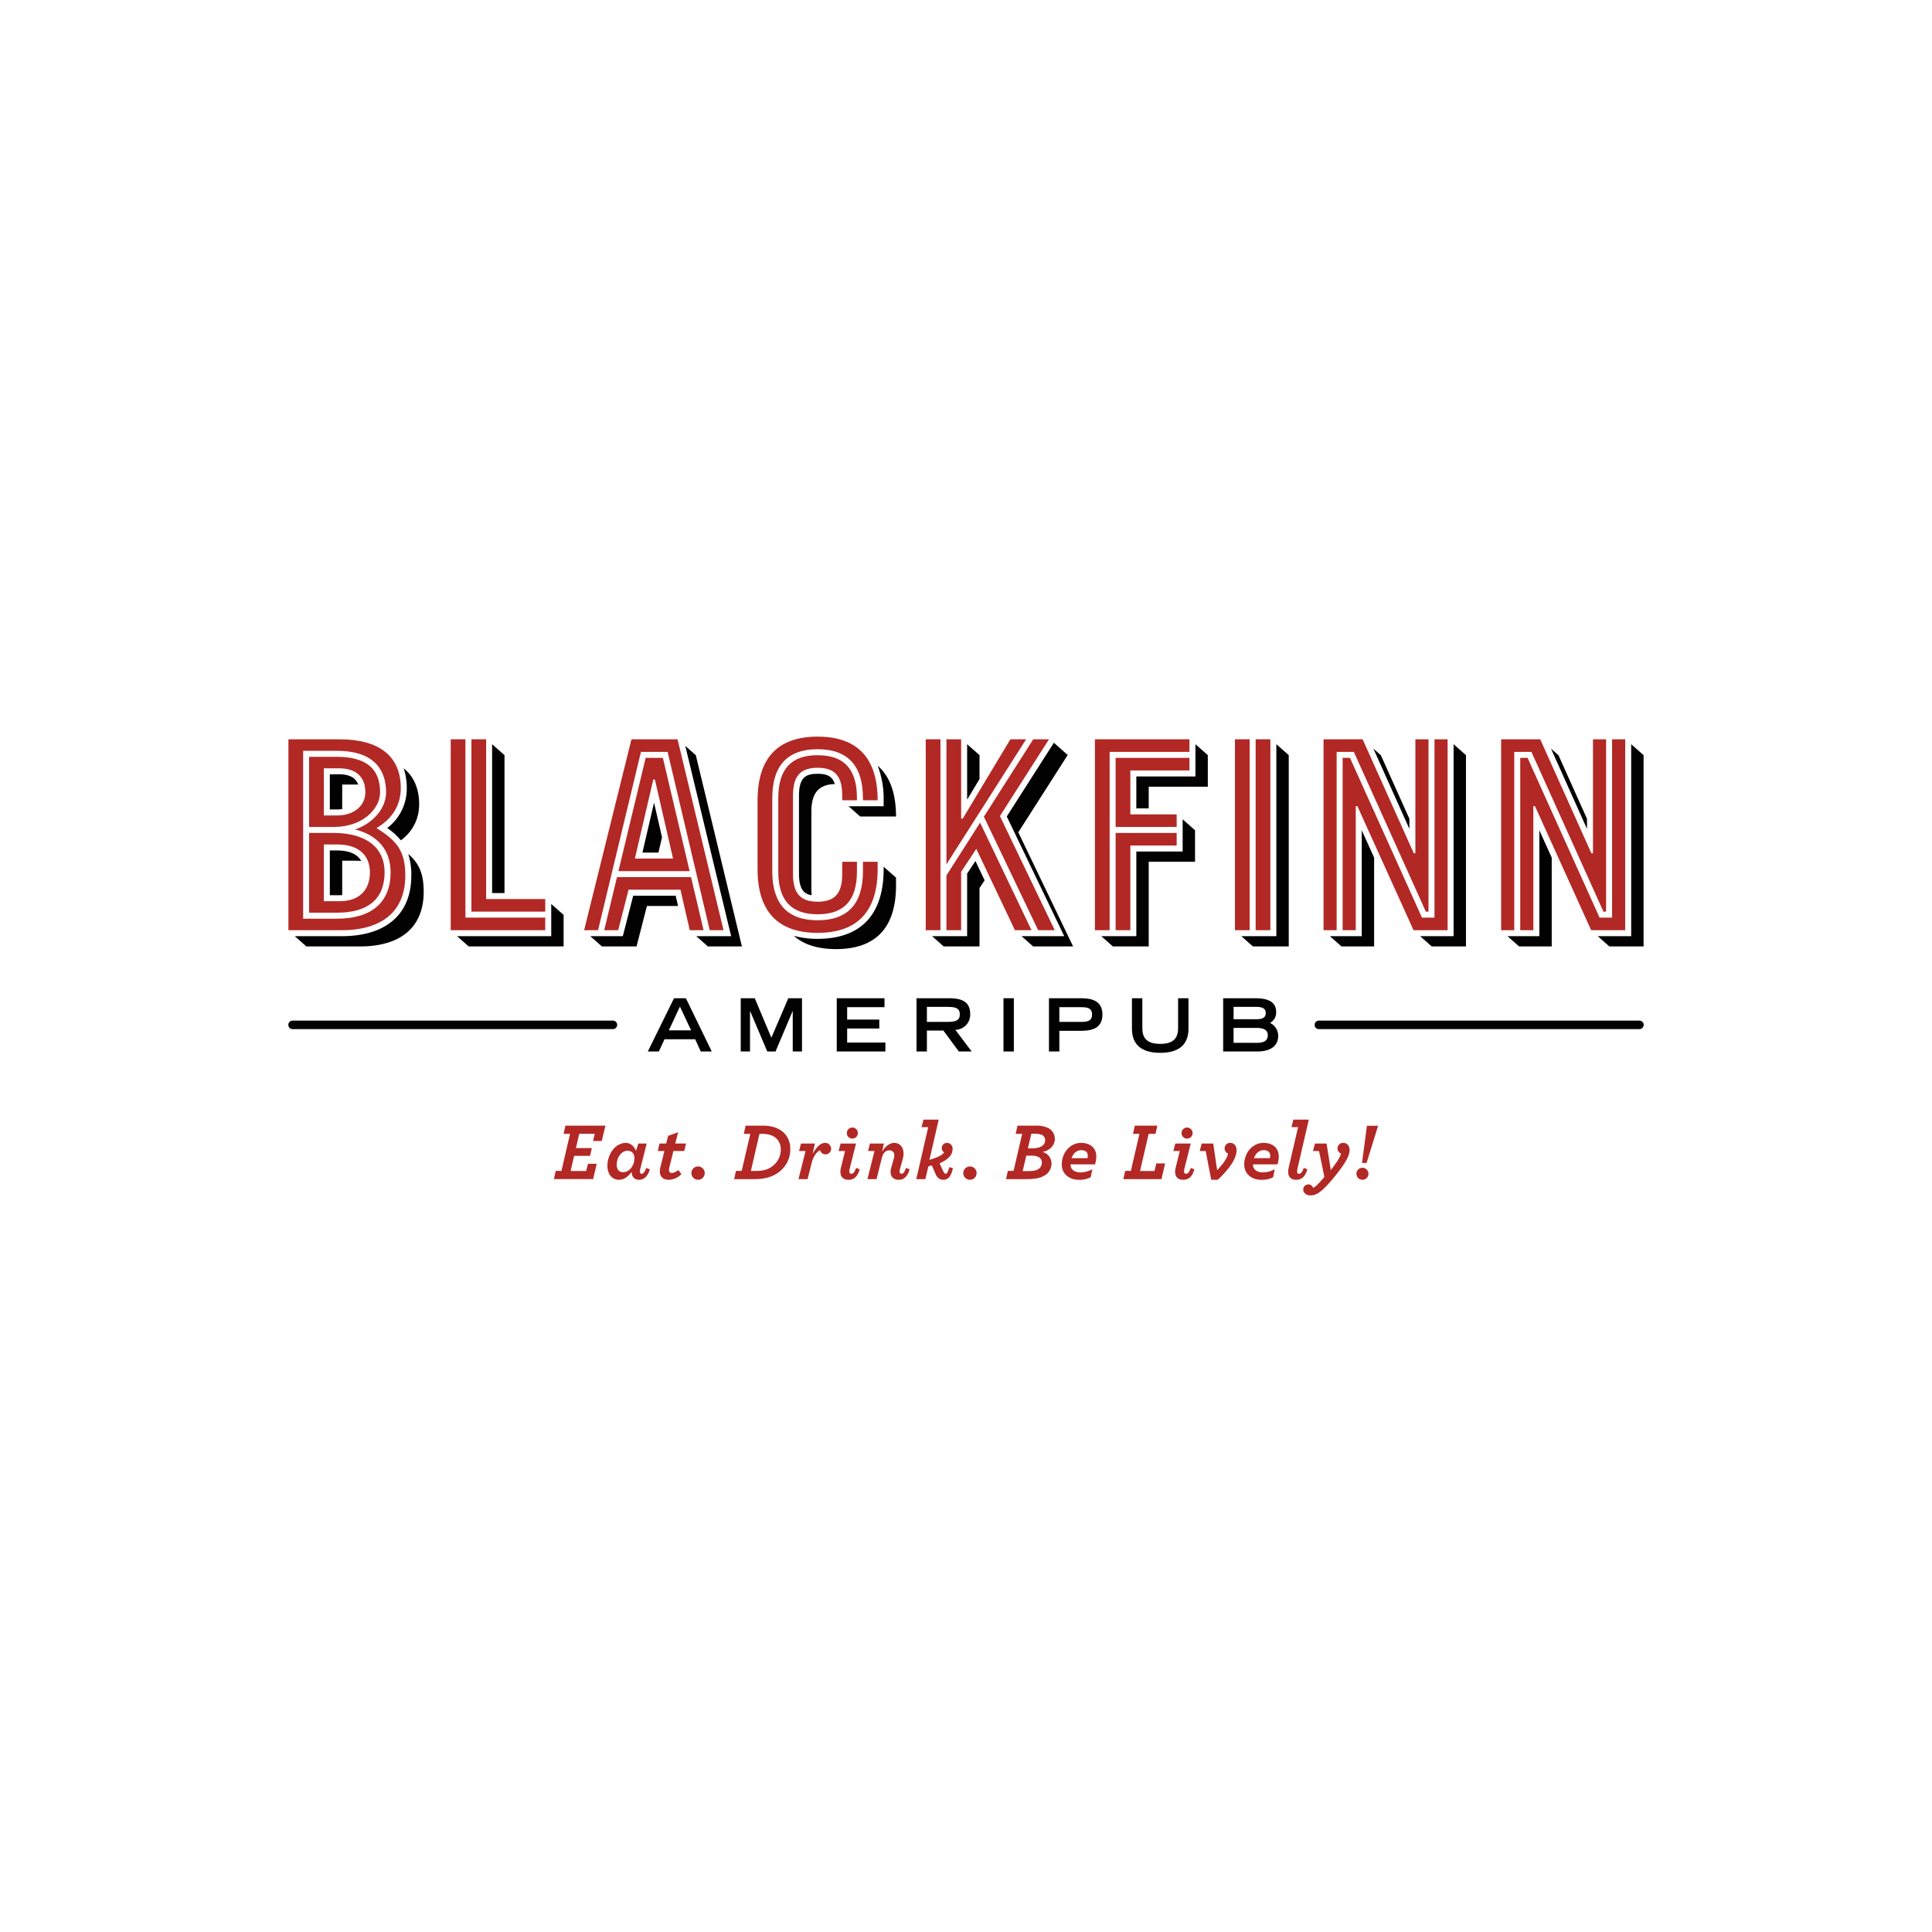 <svg id="51ae1ca7-48e1-4d54-bd05-fee68e425338" data-name="Layer 1" xmlns="http://www.w3.org/2000/svg" viewBox="0 0 960 960"><defs><style>.\33 742175d-5a47-4d89-a6ae-781d0c50a4ff{fill:#010101;}.\34 2e07213-22ef-427f-92e2-ba7880f3c085{fill:#b22825;}</style></defs><title>blackfinn-ameripub-logo</title><path class="3742175d-5a47-4d89-a6ae-781d0c50a4ff" d="M334.912,496.018h5.9l12.855,26.463H348.2l-2.767-6.078H330.188l-2.811,6.078h-5.489Zm8.487,15.946-5.536-11.8-5.528,11.8Z"/><path class="3742175d-5a47-4d89-a6ae-781d0c50a4ff" d="M372.742,502.422h-.069v20.059h-4.6V496.018h6.956l8.264,19.623,8.409-19.623h6.809V522.48h-4.6V502.421h-.067l-8.479,20.059h-4.114Z"/><path class="3742175d-5a47-4d89-a6ae-781d0c50a4ff" d="M415.774,496.018h23.735v4.441H420.947v6.153h15.977v4.439H420.947v6.99h19v4.438H415.774Z"/><path class="3742175d-5a47-4d89-a6ae-781d0c50a4ff" d="M455.409,496.018h15.908c6.256,0,10.766,1.422,10.766,7.9a7.487,7.487,0,0,1-7.384,7.786l8.117,10.776h-6.37l-7.69-10.416H460.57v10.416h-5.16V496.018Zm15.138,11.756c4.224,0,6.371-.619,6.371-3.747,0-3.1-2.148-3.715-6.371-3.715H460.57v7.462Z"/><path class="3742175d-5a47-4d89-a6ae-781d0c50a4ff" d="M498.617,496.018h5.166V522.48h-5.166Z"/><path class="3742175d-5a47-4d89-a6ae-781d0c50a4ff" d="M521.223,496.018h14.741c4.474,0,11.83,0,11.83,8.117,0,8.076-7.356,8.076-11.83,8.076h-9.576v10.27h-5.165Zm15.87,11.756c2.95,0,5.536-.254,5.536-3.675,0-3.383-2.585-3.638-5.536-3.638H526.388v7.314Z"/><path class="3742175d-5a47-4d89-a6ae-781d0c50a4ff" d="M590.554,511.122c0,8.518-5.428,12.016-14.049,12.016-8.638,0-14.05-3.5-14.05-12.016v-15.1h5.166V510.76c0,4.369,1.559,7.932,8.884,7.932,7.308,0,8.883-3.563,8.883-7.932V496.018h5.166Z"/><path class="3742175d-5a47-4d89-a6ae-781d0c50a4ff" d="M607.789,496.018h15.944c6.223,0,10.368,1.747,10.368,6.773a5.748,5.748,0,0,1-3.056,5.491,7.079,7.079,0,0,1,4.077,6.517c0,4.989-3.963,7.681-10.41,7.681H607.789V496.018Zm16.268,10.443c3.383,0,4.878-.835,4.878-3.052,0-2.263-1.5-3.1-4.878-3.1h-11.1v6.148h11.1Zm.141,11.721c3.279,0,5.757-.65,5.757-3.785,0-2.763-2.263-3.636-5.757-3.636H612.951v7.421Z"/><path class="3742175d-5a47-4d89-a6ae-781d0c50a4ff" d="M304.6,511.364H145.429a2.115,2.115,0,1,1,0-4.229H304.6a2.115,2.115,0,0,1,0,4.229Z"/><path class="3742175d-5a47-4d89-a6ae-781d0c50a4ff" d="M814.571,511.364H655.4a2.115,2.115,0,1,1,0-4.229h159.17a2.115,2.115,0,1,1,0,4.229Z"/><polygon class="3742175d-5a47-4d89-a6ae-781d0c50a4ff" points="593.806 412.549 587.655 407.111 587.655 423.115 564.634 423.115 564.634 465.183 547.222 465.183 552.983 470.28 570.786 470.28 570.786 428.21 593.806 428.21 593.806 412.549"/><polygon class="3742175d-5a47-4d89-a6ae-781d0c50a4ff" points="600.156 375.24 594.004 369.801 594.004 385.807 564.634 385.807 564.634 401.683 570.786 401.683 570.786 390.9 600.156 390.9 600.156 375.24"/><polygon class="3742175d-5a47-4d89-a6ae-781d0c50a4ff" points="634.215 369.801 634.215 465.183 616.805 465.183 622.567 470.28 640.368 470.28 640.368 375.24 634.215 369.801"/><polygon class="3742175d-5a47-4d89-a6ae-781d0c50a4ff" points="244.532 369.801 244.532 443.754 250.684 443.754 250.684 375.24 244.532 369.801"/><polygon class="3742175d-5a47-4d89-a6ae-781d0c50a4ff" points="273.904 449.18 273.904 465.183 227.123 465.183 232.884 470.28 280.056 470.28 280.056 454.621 273.904 449.18"/><polygon class="3742175d-5a47-4d89-a6ae-781d0c50a4ff" points="484.688 427.831 480.562 434.094 480.562 465.183 463.151 465.183 468.914 470.28 486.714 470.28 486.714 441.273 489.249 437.426 484.688 427.831"/><polygon class="3742175d-5a47-4d89-a6ae-781d0c50a4ff" points="480.562 369.801 480.562 397.343 486.714 387.102 486.714 375.24 480.562 369.801"/><polygon class="3742175d-5a47-4d89-a6ae-781d0c50a4ff" points="533.22 470.28 505.983 413.568 530.537 375.152 523.665 369.078 500.258 405.703 528.823 465.183 507.603 465.183 513.364 470.28 533.22 470.28"/><polygon class="3742175d-5a47-4d89-a6ae-781d0c50a4ff" points="700.323 406.866 686.159 375.292 682.437 372.001 700.323 411.873 700.323 406.866"/><polygon class="3742175d-5a47-4d89-a6ae-781d0c50a4ff" points="676.642 412.562 676.642 465.183 660.818 465.183 666.58 470.28 682.794 470.28 682.794 426.15 676.642 412.562"/><polygon class="3742175d-5a47-4d89-a6ae-781d0c50a4ff" points="722.285 369.801 722.285 465.183 705.667 465.183 711.428 470.28 728.435 470.28 728.435 375.24 722.285 369.801"/><polygon class="3742175d-5a47-4d89-a6ae-781d0c50a4ff" points="324.998 398.834 319.221 423.644 327.174 423.644 328.947 416.032 324.998 398.834"/><polygon class="3742175d-5a47-4d89-a6ae-781d0c50a4ff" points="368.652 470.28 345.755 375.271 340.518 370.639 363.302 465.183 345.973 465.183 351.734 470.28 368.652 470.28"/><polygon class="3742175d-5a47-4d89-a6ae-781d0c50a4ff" points="335.743 445.075 314.633 445.075 309.473 465.183 293.318 465.183 299.08 470.28 316.294 470.28 321.454 450.17 336.916 450.17 335.743 445.075"/><polygon class="3742175d-5a47-4d89-a6ae-781d0c50a4ff" points="764.891 412.562 764.891 465.183 749.068 465.183 754.828 470.28 771.044 470.28 771.044 426.15 764.891 412.562"/><polygon class="3742175d-5a47-4d89-a6ae-781d0c50a4ff" points="788.571 406.866 774.407 375.292 770.686 372.001 788.571 411.873 788.571 406.866"/><polygon class="3742175d-5a47-4d89-a6ae-781d0c50a4ff" points="810.532 369.801 810.532 465.183 793.916 465.183 799.678 470.28 816.686 470.28 816.686 375.24 810.532 369.801"/><path class="3742175d-5a47-4d89-a6ae-781d0c50a4ff" d="M192.412,411.434a32.813,32.813,0,0,1,6.759,6.111,21.69,21.69,0,0,0,9.1-17.844c0-7.46-2.38-13.326-7.077-17.432l-.626-.547a30.322,30.322,0,0,1,1.552,9.908A24.468,24.468,0,0,1,192.412,411.434Z"/><path class="3742175d-5a47-4d89-a6ae-781d0c50a4ff" d="M177.979,389.851a6.869,6.869,0,0,0-1.709-2.705c-1.668-1.589-4.275-2.395-7.75-2.4h-4.631v17.462h3.706a16.97,16.97,0,0,0,2.446-.18v-12.19h7.61C177.762,389.843,177.872,389.847,177.979,389.851Z"/><path class="3742175d-5a47-4d89-a6ae-781d0c50a4ff" d="M178.839,470.282c20.432,0,31.687-9.657,31.688-27.189,0-8.672-2.115-13.9-7.538-18.665l-.126-.111a33.584,33.584,0,0,1,1.509,10.706c0,9.978-3.279,17.686-9.747,22.911-5.959,4.812-14.341,7.252-24.914,7.252l-23.234,0,5.76,5.093Z"/><path class="3742175d-5a47-4d89-a6ae-781d0c50a4ff" d="M179.488,427.816c-2.42-4.3-7.758-5.23-11.894-5.231h-3.706v22.227h5.029c.383,0,.759-.011,1.123-.03v-17.1h6.683C177.664,427.68,178.591,427.727,179.488,427.816Z"/><path class="3742175d-5a47-4d89-a6ae-781d0c50a4ff" d="M414.817,389.588c-1.315-4.223-4.376-5.1-8.548-5.1-5.865,0-9.26,1.775-9.26,10.849v38.894c0,8.218,2.959,10.051,6.264,10.618-.075-.872-.112-1.709-.112-2.545V403.4C403.161,394.055,406.759,389.778,414.817,389.588Z"/><path class="3742175d-5a47-4d89-a6ae-781d0c50a4ff" d="M406.269,466.506a43.7,43.7,0,0,1-11.85-1.52l.069.058c4.927,4.351,11.962,6.555,20.909,6.555,19.795,0,29.833-10.659,29.833-31.682V436.1l-6.152-5.438v1.188C439.078,454.521,427.733,466.506,406.269,466.506Z"/><path class="3742175d-5a47-4d89-a6ae-781d0c50a4ff" d="M436.306,380.656l-.192-.169a45.741,45.741,0,0,1,2.963,17.224v2.911H421.667l5.761,5.095h17.8C445.218,394.308,442.217,385.877,436.306,380.656Z"/><path class="42e07213-22ef-427f-92e2-ba7880f3c085" d="M276.15,581.823h2.824l4.279-18.41h-3.229l.929-4.076h19.9L299,566.967h-4.319l.85-3.593h-7.713l-1.652,7.1h7.911l-.888,3.875h-7.914l-1.734,7.509h7.71l.929-3.591H296.5l-1.776,7.627h-19.5Z"/><path class="42e07213-22ef-427f-92e2-ba7880f3c085" d="M301.83,579.361c0-6.1,4.078-11.466,9.2-11.466,2.341,0,4.238,1.939,4.964,3.957l1.211-3.634h4.119L318.3,580.249a8.444,8.444,0,0,0-.322,1.9c0,.726.281,1.089.888,1.089.523,0,1.373-.444,2.261-2.906l1.776.687c-1.211,4.158-3.472,5.208-5.411,5.208-2.3,0-3.632-1.574-3.632-4-1.456,2.181-3.6,4-6.34,4C304.213,586.224,301.83,583.478,301.83,579.361Zm13.4-3.794c0-2.3-1.13-3.756-3.472-3.756-2.946,0-5.327,3.312-5.327,6.905,0,2.1,1.051,3.753,3.188,3.753C312.568,582.468,315.233,579.361,315.233,575.567Z"/><path class="42e07213-22ef-427f-92e2-ba7880f3c085" d="M334.615,571.932l-1.9,7.672a8.4,8.4,0,0,0-.284,1.614c0,1.211.6,1.616,1.291,1.616.929,0,1.616-.243,3.391-1.414l1.454,2.018a8.917,8.917,0,0,1-6.378,2.787c-2.341,0-4.319-1.252-4.319-4.241a11.464,11.464,0,0,1,.361-2.38l1.9-7.672H326.86l.85-3.715h3.309l.97-3.833,4.967-1.779-1.414,5.612h5.368l-.926,3.715Z"/><path class="42e07213-22ef-427f-92e2-ba7880f3c085" d="M343.547,582.912a3.311,3.311,0,1,1,3.309,3.312A3.333,3.333,0,0,1,343.547,582.912Z"/><path class="42e07213-22ef-427f-92e2-ba7880f3c085" d="M365.712,581.823h2.824l4.279-18.41h-3.229l.929-4.076h8.678c4.886,0,8.276,1.492,10.495,3.712a10.946,10.946,0,0,1,2.989,7.873,13.614,13.614,0,0,1-4.241,10.256c-3.309,3.309-7.951,4.721-13.319,4.721H364.782Zm10.052,0c4.279,0,6.944-1.089,9.246-3.391a10.221,10.221,0,0,0,2.946-7.307,7.467,7.467,0,0,0-2.018-5.286c-1.492-1.495-3.835-2.424-7.225-2.424h-1.335l-4.277,18.41h2.663Z"/><path class="42e07213-22ef-427f-92e2-ba7880f3c085" d="M400.275,571.932h-3.229l.967-3.715h6.905l-1.13,5.167c2.058-3.753,4.156-5.49,6.256-5.49a2.928,2.928,0,0,1,2.946,2.906,2.791,2.791,0,0,1-2.785,2.785,2.7,2.7,0,0,1-2.664-2.018c-1.294.406-3.35,2.705-4.238,6.3l-2.018,8.033h-4.523Z"/><path class="42e07213-22ef-427f-92e2-ba7880f3c085" d="M417.6,582.267a8.862,8.862,0,0,1,.241-1.977l2.06-8.358h-3.19l.97-3.715h7.669l-3.025,12.032a7.588,7.588,0,0,0-.284,1.856c0,.767.363,1.13.967,1.13.728,0,1.495-.444,2.383-2.906l1.776.687c-1.211,4.158-3.229,5.208-5.53,5.208C418.892,586.224,417.6,584.65,417.6,582.267Zm3.188-19.217a2.745,2.745,0,1,1,2.746,2.705A2.713,2.713,0,0,1,420.788,563.05Z"/><path class="42e07213-22ef-427f-92e2-ba7880f3c085" d="M442.535,582.308a7.166,7.166,0,0,1,.281-2.018l1.332-4.764a4.8,4.8,0,0,0,.2-1.454,2.259,2.259,0,0,0-2.421-2.462c-1.9,0-3.149,1.332-3.794,3.957L435.55,585.9h-4.523l3.513-13.967h-3.229l.967-3.715h6.9L438.3,572.3c1.211-2.261,3.632-4.4,6.015-4.4,2.543,0,4.641,1.817,4.641,5.289a10.276,10.276,0,0,1-.444,2.947l-1.291,4.641a5.316,5.316,0,0,0-.2,1.252c0,.807.325,1.211.929,1.211s1.373-.444,2.261-2.906l1.776.687c-1.051,3.673-2.947,5.208-5.327,5.208C443.867,586.224,442.535,584.567,442.535,582.308Z"/><path class="42e07213-22ef-427f-92e2-ba7880f3c085" d="M455.294,585.9l5.934-25.836h-3.312l.967-3.715h7.55l-4.6,19.984c4.482-1.332,6.541-2.543,7.307-3.756a2.475,2.475,0,0,1-1.211-2.1,2.637,2.637,0,0,1,2.622-2.584,2.827,2.827,0,0,1,2.785,3.028c0,2.785-1.936,5.088-6.459,7.145l1.616,3.513a6,6,0,0,0,.767,1.332.775.775,0,0,0,.645.322c.523,0,1.051-.645,1.817-3.309l1.776.566c-1.051,4.8-2.868,5.733-4.8,5.733a3.6,3.6,0,0,1-2.3-.769,5.235,5.235,0,0,1-1.533-2.137L463,579.037l-1.7.523-1.495,6.337h-4.519Z"/><path class="42e07213-22ef-427f-92e2-ba7880f3c085" d="M478.643,582.912a3.311,3.311,0,1,1,3.312,3.312A3.336,3.336,0,0,1,478.643,582.912Z"/><path class="42e07213-22ef-427f-92e2-ba7880f3c085" d="M500.807,581.823h2.827l4.277-18.41h-3.229l.929-4.076h8.68a14.182,14.182,0,0,1,6.3,1.048,6.086,6.086,0,0,1,3.552,5.49c0,3.554-2.987,6.056-6.254,6.5a5.987,5.987,0,0,1,4.6,5.449,6.932,6.932,0,0,1-2.462,5.612,11.354,11.354,0,0,1-5.571,2.181,24.782,24.782,0,0,1-4.037.281H499.878Zm10.294.081a16.254,16.254,0,0,0,2.625-.2,5.242,5.242,0,0,0,2.9-1.294,3.8,3.8,0,0,0,1.051-2.865c0-2.261-2.1-3.309-5.046-3.309H509.97l-1.817,7.669Zm1.533-11.3c4.36,0,6.7-1.454,6.7-4.117a2.778,2.778,0,0,0-1.9-2.664,10.52,10.52,0,0,0-3.673-.485h-1.291l-1.7,7.266h1.857Z"/><path class="42e07213-22ef-427f-92e2-ba7880f3c085" d="M531.955,578.553v.281c0,1.98,1.616,3.715,4.967,3.715a12.15,12.15,0,0,0,5.852-1.574l-.847,4.037a12.413,12.413,0,0,1-6.015,1.213c-4.322,0-8.317-2.705-8.317-7.591,0-6.015,4.279-10.738,9.566-10.738,4.482,0,7.591,2.424,7.591,6.822a12.828,12.828,0,0,1-.648,3.835h-12.15Zm.486-3.067h7.911a4.567,4.567,0,0,0,.163-1.213c0-1.734-1.131-2.744-3.271-2.744C535.025,571.529,533.287,573.062,532.441,575.486Z"/><path class="42e07213-22ef-427f-92e2-ba7880f3c085" d="M559.087,581.823h2.827l4.277-18.41h-3.229l.929-4.076h11.182l-.929,4.076h-3.389l-4.279,18.448h7.187l.888-3.753h4.4l-1.815,7.791H558.161Z"/><path class="42e07213-22ef-427f-92e2-ba7880f3c085" d="M583.916,582.267a8.721,8.721,0,0,1,.243-1.977l2.06-8.358h-3.19l.967-3.715h7.672l-3.028,12.032a7.691,7.691,0,0,0-.282,1.856c0,.767.363,1.13.969,1.13.728,0,1.495-.444,2.383-2.906l1.774.687c-1.208,4.158-3.226,5.208-5.53,5.208C585.206,586.224,583.916,584.65,583.916,582.267Zm3.19-19.217a2.745,2.745,0,1,1,2.746,2.705A2.713,2.713,0,0,1,587.107,563.05Z"/><path class="42e07213-22ef-427f-92e2-ba7880f3c085" d="M599.1,571.932h-2.945l.967-3.715h5.733l1.939,13.242c2.946-3.108,4.842-5.771,5.449-8.234a2.786,2.786,0,0,1-1.737-2.584,2.733,2.733,0,0,1,2.785-2.746c1.817,0,3.149,1.414,3.149,3.593,0,4.158-3.271,8.921-9.284,14.736h-3.309Z"/><path class="42e07213-22ef-427f-92e2-ba7880f3c085" d="M622.614,578.553v.281c0,1.98,1.614,3.715,4.967,3.715a12.15,12.15,0,0,0,5.852-1.574l-.847,4.037a12.407,12.407,0,0,1-6.015,1.213c-4.322,0-8.317-2.705-8.317-7.591,0-6.015,4.279-10.738,9.568-10.738,4.479,0,7.589,2.424,7.589,6.822a12.9,12.9,0,0,1-.645,3.835H622.614Zm.485-3.067h7.911a4.567,4.567,0,0,0,.163-1.213c0-1.734-1.13-2.744-3.271-2.744C625.683,571.529,623.947,573.062,623.1,575.486Z"/><path class="42e07213-22ef-427f-92e2-ba7880f3c085" d="M640.082,582.226a8.337,8.337,0,0,1,.243-1.936l4.68-20.227H641.7l.967-3.715h7.672l-5.532,23.9a9.008,9.008,0,0,0-.282,1.734c0,.888.282,1.252.929,1.252.726,0,1.492-.444,2.38-2.906l1.776.687c-1.211,4.158-3.226,5.208-5.53,5.208C641.331,586.224,640.082,584.65,640.082,582.226Z"/><path class="42e07213-22ef-427f-92e2-ba7880f3c085" d="M647.581,591.066a2.506,2.506,0,0,1,2.543-2.543,2.42,2.42,0,0,1,2.3,1.655c.929-.122,2.383-1.492,5.653-5.368l-2.667-12.878h-2.987l.97-3.715h5.771l2.1,13.2c2.459-3.229,4.439-5.931,5.086-8.193a2.764,2.764,0,0,1,1.051-5.33c2.018,0,3.188,1.454,3.188,3.673,0,1.939-.967,5.248-7.589,13.283-6.822,8.276-9.164,9.122-11.99,9.122C648.871,593.974,647.581,592.561,647.581,591.066Z"/><path class="42e07213-22ef-427f-92e2-ba7880f3c085" d="M674,583.236a2.988,2.988,0,1,1,5.976,0,2.988,2.988,0,1,1-5.976,0Zm5.208-23.859h5.571l-5.733,18.489h-2.261Z"/><polygon class="42e07213-22ef-427f-92e2-ba7880f3c085" points="591.028 382.829 591.028 376.579 554.346 376.579 554.346 410.909 584.678 410.909 584.678 404.661 561.658 404.661 561.658 382.829 591.028 382.829"/><polygon class="42e07213-22ef-427f-92e2-ba7880f3c085" points="584.678 413.885 554.346 413.885 554.346 462.207 561.658 462.207 561.658 420.138 584.678 420.138 584.678 413.885"/><polygon class="42e07213-22ef-427f-92e2-ba7880f3c085" points="591.028 367.352 544.062 367.352 544.062 462.207 551.371 462.207 551.371 373.603 591.028 373.603 591.028 367.352"/><rect class="42e07213-22ef-427f-92e2-ba7880f3c085" x="613.643" y="367.352" width="7.31" height="94.856"/><rect class="42e07213-22ef-427f-92e2-ba7880f3c085" x="623.929" y="367.352" width="7.31" height="94.856"/><polygon class="42e07213-22ef-427f-92e2-ba7880f3c085" points="223.96 367.352 223.96 462.207 270.927 462.207 270.927 455.957 231.27 455.957 231.27 367.352 223.96 367.352"/><polygon class="42e07213-22ef-427f-92e2-ba7880f3c085" points="234.248 367.352 234.248 452.981 270.927 452.981 270.927 446.73 241.556 446.73 241.556 367.352 234.248 367.352"/><polygon class="42e07213-22ef-427f-92e2-ba7880f3c085" points="477.585 406.776 477.585 367.352 470.277 367.352 470.277 429.476 509.875 367.352 502.051 367.352 478.368 406.776 477.585 406.776"/><polygon class="42e07213-22ef-427f-92e2-ba7880f3c085" points="515.856 462.207 524.093 462.207 496.856 405.498 521.235 367.352 513.406 367.352 488.888 405.816 515.856 462.207"/><rect class="42e07213-22ef-427f-92e2-ba7880f3c085" x="459.99" y="367.352" width="7.311" height="94.856"/><polygon class="42e07213-22ef-427f-92e2-ba7880f3c085" points="504.32 462.207 512.555 462.207 487.003 408.773 470.277 435.017 470.277 462.207 477.585 462.207 477.585 433.202 477.64 433.119 485.107 421.782 504.32 462.207"/><polygon class="42e07213-22ef-427f-92e2-ba7880f3c085" points="708.488 452.981 709.814 452.981 709.814 367.352 703.3 367.352 703.3 423.976 702.49 423.976 702.402 423.78 677.088 367.352 657.658 367.352 657.658 462.207 664.172 462.207 664.172 373.603 672.714 373.603 708.488 452.981"/><polygon class="42e07213-22ef-427f-92e2-ba7880f3c085" points="674.561 400.753 702.386 462.207 719.307 462.207 719.307 367.352 712.79 367.352 712.79 455.957 706.567 455.957 670.791 376.579 667.149 376.579 667.149 462.207 673.665 462.207 673.665 400.558 674.473 400.558 674.561 400.753"/><polygon class="42e07213-22ef-427f-92e2-ba7880f3c085" points="331.732 373.603 352.663 462.207 359.522 462.207 336.664 367.352 313.766 367.352 290.249 462.207 297.173 462.207 318.488 373.603 331.732 373.603"/><polygon class="42e07213-22ef-427f-92e2-ba7880f3c085" points="338.114 442.098 342.743 462.207 349.605 462.207 343.378 435.848 306.575 435.848 300.235 462.207 307.166 462.207 312.324 442.098 338.114 442.098"/><path class="42e07213-22ef-427f-92e2-ba7880f3c085" d="M342.675,432.872l-13.3-56.292h-8.544L307.293,432.87h35.382Zm-18.052-45.544h.79l9.015,39.293H315.472Z"/><polygon class="42e07213-22ef-427f-92e2-ba7880f3c085" points="796.737 452.981 798.064 452.981 798.064 367.352 791.547 367.352 791.547 423.976 790.738 423.976 790.651 423.78 765.337 367.352 745.904 367.352 745.904 462.207 752.421 462.207 752.421 373.603 760.964 373.603 796.737 452.981"/><polygon class="42e07213-22ef-427f-92e2-ba7880f3c085" points="762.809 400.753 790.637 462.207 807.557 462.207 807.557 367.352 801.04 367.352 801.04 455.957 794.814 455.957 759.041 376.579 755.399 376.579 755.399 462.207 761.914 462.207 761.914 400.558 762.722 400.558 762.809 400.753"/><path class="42e07213-22ef-427f-92e2-ba7880f3c085" d="M188.862,393.7c0-11.875-7.059-17.647-21.58-17.647H153.6V410.9l12.3.008.032.33v-.33C180.1,410.908,188.862,401.975,188.862,393.7Zm-27.951,11.489V381.773h7.608c4.263,0,7.562,1.084,9.8,3.218,2.142,2.041,3.227,4.941,3.227,8.623,0,6.816-5.74,11.575-13.956,11.575Z"/><path class="42e07213-22ef-427f-92e2-ba7880f3c085" d="M165.91,413.884H153.6v39.628h13.9c15.444,0,23.607-6.925,23.607-20.025C191.11,421.112,181.925,413.966,165.91,413.884Zm3.008,33.906h-8V419.609h6.682c10.3,0,16.208,5.09,16.208,13.959C183.8,442.474,178.238,447.79,168.918,447.79Z"/><path class="42e07213-22ef-427f-92e2-ba7880f3c085" d="M187.525,411.755l-.453-.285.459-.276c7.6-4.587,11.617-11.351,11.616-19.561,0-7.961-2.671-14.084-7.943-18.195-5.175-4.036-12.763-6.083-22.553-6.083H143.317v94.86l26.394,0c20.432,0,31.685-9.656,31.685-27.187C201.4,422.685,196.923,417.689,187.525,411.755ZM167.5,456.49H150.627V373.076h16.656c20.3,0,24.557,11.215,24.557,20.624,0,7.836-6.26,15.286-15.365,18.455,11.371,2.869,17.613,10.408,17.613,21.333C194.087,448.321,184.646,456.49,167.5,456.49Z"/><path class="42e07213-22ef-427f-92e2-ba7880f3c085" d="M425.815,428.209h-7.31v6.017c0,9.691-3.661,13.825-12.237,13.825s-12.237-4.134-12.237-13.825V395.333c0-9.691,3.66-13.825,12.237-13.825s12.237,4.135,12.237,13.825v2.315h7.31v-1.125c0-14.31-6.394-21.267-19.547-21.267s-19.545,6.957-19.545,21.267v36.512c0,14.31,6.393,21.267,19.545,21.267s19.547-6.957,19.547-21.267Z"/><path class="42e07213-22ef-427f-92e2-ba7880f3c085" d="M436.1,397.648c-.021-20.982-10.057-31.621-29.833-31.621-19.795,0-29.833,10.66-29.833,31.685v34.134c0,21.024,10.038,31.684,29.833,31.684s29.833-10.66,29.833-31.684v-3.638h-7.31v4.827c0,16.087-7.577,24.244-22.523,24.244s-22.523-8.157-22.523-24.244V396.523c0-16.087,7.578-24.244,22.523-24.244s22.523,8.157,22.523,24.244v1.125Z"/></svg>